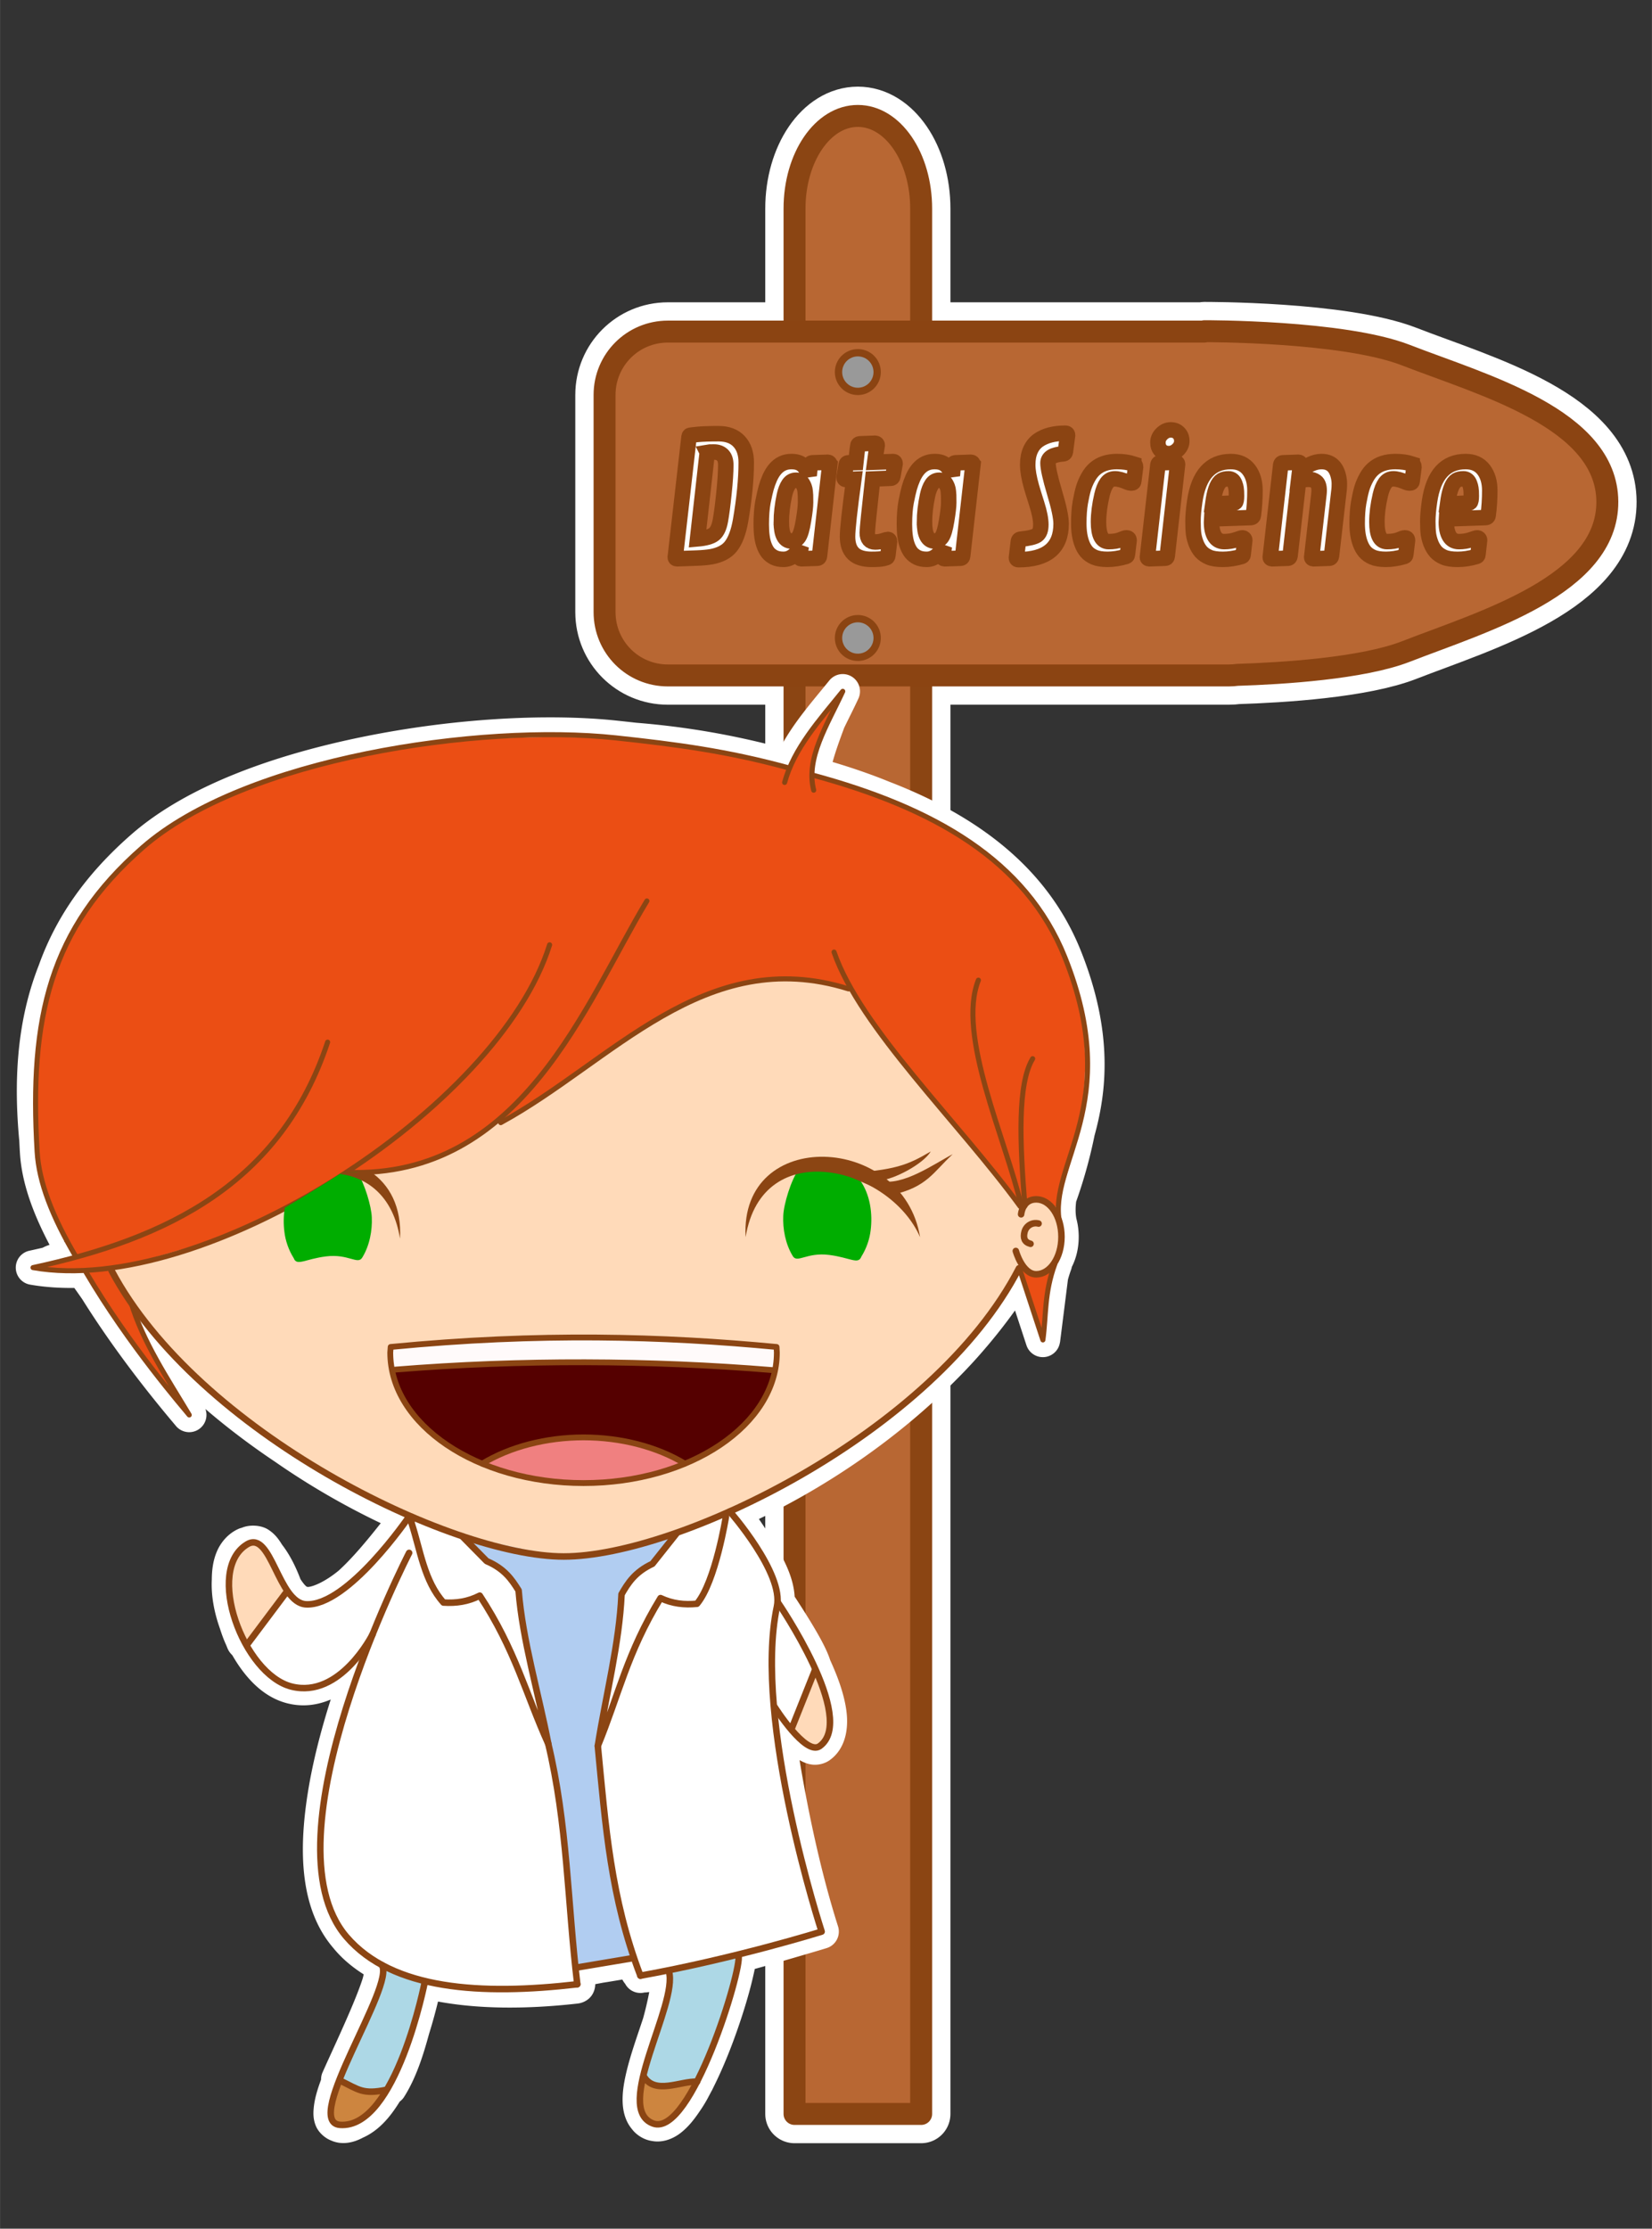<?xml version="1.0" encoding="UTF-8" standalone="no"?>
<svg
   xmlns:dc="http://purl.org/dc/elements/1.1/"
   xmlns:cc="http://creativecommons.org/ns#"
   xmlns:rdf="http://www.w3.org/1999/02/22-rdf-syntax-ns#"
   xmlns:svg="http://www.w3.org/2000/svg"
   xmlns="http://www.w3.org/2000/svg"
   xmlns:sodipodi="http://sodipodi.sourceforge.net/DTD/sodipodi-0.dtd"
   xmlns:inkscape="http://www.inkscape.org/namespaces/inkscape"
   width="1e3"
   height="1348.6"
   version="1.1"
   viewBox="0 0 264.58 356.83"
   id="svg170"
   sodipodi:docname="ScienceSteffyWSign.svg"
   inkscape:version="0.92.3 (2405546, 2018-03-11)">
  <rect x="0" y="0" width="264.58" height="356.83" fill="#333333" stroke="none"/>
  <defs
     id="defs174" />
  <sodipodi:namedview
     pagecolor="#ffffff"
     bordercolor="#666666"
     borderopacity="1"
     objecttolerance="10"
     gridtolerance="10"
     guidetolerance="10"
     inkscape:pageopacity="0"
     inkscape:pageshadow="2"
     inkscape:window-width="2560"
     inkscape:window-height="1377"
     id="namedview172"
     showgrid="false"
     inkscape:zoom="0.24748213"
     inkscape:cx="499.16624"
     inkscape:cy="409.85366"
     inkscape:window-x="-8"
     inkscape:window-y="32"
     inkscape:window-maximized="1"
     inkscape:current-layer="svg170" />
  <g
     style="display:inline"
     id="g4909"
     transform="matrix(0.586,0,0,0.586,397.526,400.439)">
    <path
       inkscape:connector-curvature="0"
       id="path4897"
       d="m -443.919,-651.67 c -9.588,0 -17.306,11.309 -17.306,25.356 v 33.569 h -34.613 c -9.588,0 -17.306,7.719 -17.306,17.306 v 59.336 c 0,9.588 7.719,17.306 17.306,17.306 h 34.613 v 393.032 h 34.613 v -393.032 h 77.439 6.621 c 0.799,0 1.585,-0.055 2.355,-0.159 12.274,-0.39 34.133,-1.737 46.075,-6.378 21.147,-8.22 55.176,-18.081 55.051,-40.952 -0.124,-22.688 -33.905,-31.805 -55.051,-40.025 -17.213,-6.691 -55.051,-6.538 -55.051,-6.538 v 0.103 h -77.439 v -33.569 c 0,-14.047 -7.719,-25.356 -17.306,-25.356 z"
       style="opacity:1;vector-effect:none;fill:#a05a2c;fill-opacity:1;stroke:#ffffff;stroke-width:16;stroke-linecap:round;stroke-linejoin:round;stroke-miterlimit:4;stroke-dasharray:none;stroke-dashoffset:0;stroke-opacity:1;paint-order:stroke markers fill" />
    <path
       inkscape:connector-curvature="0"
       id="rect1841"
       d="m -443.919,-651.669 c -9.588,0 -17.306,11.308 -17.306,25.355 v 520.55 h 34.613 v -520.55 c 0,-14.047 -7.719,-25.355 -17.306,-25.355 z"
       style="opacity:1;vector-effect:none;fill:#b86733;fill-opacity:1;stroke:#8b4513;stroke-width:6;stroke-linecap:round;stroke-linejoin:round;stroke-miterlimit:4;stroke-dasharray:none;stroke-dashoffset:0;stroke-opacity:1;paint-order:stroke markers fill" />
    <path
       sodipodi:nodetypes="ccsssscsccssc"
       inkscape:connector-curvature="0"
       id="path1845"
       d="m -349.174,-592.848 v 0.103 h -146.665 c -9.588,0 -17.306,7.719 -17.306,17.306 v 59.337 c 0,9.588 7.719,17.306 17.306,17.306 h 146.665 6.621 c 0.799,0 1.586,-0.055 2.356,-0.159 12.274,-0.39 34.133,-1.737 46.075,-6.379 21.147,-8.22 55.177,-18.081 55.052,-40.952 -0.124,-22.688 -33.905,-31.805 -55.052,-40.025 -17.213,-6.691 -55.051,-6.538 -55.051,-6.538 z"
       style="opacity:1;vector-effect:none;fill:#b86733;fill-opacity:1;stroke:#8b4412;stroke-width:6;stroke-linecap:round;stroke-linejoin:round;stroke-miterlimit:4;stroke-dasharray:none;stroke-dashoffset:0;stroke-opacity:1;paint-order:stroke markers fill" />
    <g
       aria-label="Data Science"
       style="font-style:normal;font-variant:normal;font-weight:normal;font-stretch:normal;font-size:44.523px;line-height:1.25;font-family:'Berlin Sans FB';-inkscape-font-specification:'Berlin Sans FB';letter-spacing:0px;word-spacing:0px;fill:#ffffff;fill-opacity:1;stroke:#8b4412;stroke-width:4.233;stroke-miterlimit:4;stroke-dasharray:none;stroke-opacity:1;paint-order:markers stroke fill"
       id="text1856">
      <path
         inkscape:connector-curvature="0"
         d="m -490.057,-563.975 q 0.043,-0.261 0.152,-0.37 0.109,-0.109 2.196,-0.304 2.087,-0.196 5.718,-0.196 3.652,0 5.609,2.109 1.957,2.087 1.957,5.739 0,6.892 -1.544,15.87 -0.826,4.761 -2.674,7.087 -1.696,2.131 -5.305,2.804 -1.631,0.283 -3.978,0.37 l -5.413,0.196 q -0.478,-0.022 -0.478,-0.413 z m 4.978,4.196 -2.652,23.675 q 3.239,-0.283 4.478,-1.261 1.261,-0.978 1.761,-3.718 0.5,-2.739 0.978,-7.479 0.5,-4.739 0.5,-7.761 0,-1.783 -0.87,-2.652 -0.87,-0.87 -2.37,-0.87 -1.478,0 -1.826,0.065 z"
         style="font-style:normal;font-variant:normal;font-weight:normal;font-stretch:normal;font-family:'Contrail One';-inkscape-font-specification:'Contrail One';fill:#ffffff;stroke:#8b4412;stroke-width:4.233;stroke-miterlimit:4;stroke-dasharray:none;stroke-opacity:1;paint-order:markers stroke fill"
         id="path75" />
      <path
         inkscape:connector-curvature="0"
         d="m -451.578,-556.475 -2.826,25.066 q -0.065,0.565 -0.565,0.587 l -4.391,0.152 q -0.457,-0.043 -0.457,-0.413 l 0.413,-2.957 q -1,1.696 -2.196,2.609 -1.174,0.913 -2.652,0.913 -1.478,0 -2.522,-0.5 -1.044,-0.522 -1.717,-1.348 -0.652,-0.848 -1.065,-2.022 -0.761,-2.087 -0.761,-5.696 0,-3.631 0.478,-6.152 0.5,-2.522 0.87,-3.826 0.37,-1.326 0.978,-2.717 0.63,-1.391 1.413,-2.326 1.783,-2.131 4.5,-2.131 2.022,0 3.087,0.978 1.065,0.957 1.783,2.848 l 0.261,-2.957 q 0.043,-0.478 0.543,-0.522 l 4.261,-0.152 q 0.565,0.043 0.565,0.565 z m -13.261,15.761 q 0,5.196 2.783,5.196 1.217,0 1.978,-1.109 0.761,-1.13 1.304,-4.5 0.565,-3.37 0.565,-4.913 0,-1.544 -0.022,-1.957 -0.022,-0.413 -0.087,-1.087 -0.065,-0.696 -0.239,-1.152 -0.174,-0.478 -0.457,-0.957 -0.565,-0.935 -1.826,-0.935 -1.261,0 -2,1.13 -0.739,1.109 -1.152,2.978 -0.848,4 -0.848,7.305 z"
         style="font-style:normal;font-variant:normal;font-weight:normal;font-stretch:normal;font-family:'Contrail One';-inkscape-font-specification:'Contrail One';fill:#ffffff;stroke:#8b4412;stroke-width:4.233;stroke-miterlimit:4;stroke-dasharray:none;stroke-opacity:1;paint-order:markers stroke fill"
         id="path77" />
      <path
         inkscape:connector-curvature="0"
         d="m -444.469,-556.953 q 0.5,-4.783 0.652,-4.935 0.152,-0.174 0.457,-0.196 l 4.152,-0.152 q 0.587,0.043 0.587,0.543 -0.413,2.413 -0.696,4.631 l 5.065,-0.174 q 0.522,0.022 0.522,0.565 l -0.609,3.457 q -0.087,0.522 -0.543,0.543 l -4.978,0.196 q -1.478,13.305 -1.478,14.674 0,2.544 2.174,2.544 1.109,0 2.152,-0.348 1.044,-0.348 1.304,-0.348 0.457,0 0.457,0.565 l -0.457,3.804 q -0.043,0.326 -0.174,0.478 -0.109,0.152 -1.065,0.37 -0.935,0.217 -3.218,0.217 -3.348,0 -4.957,-1.544 -1.609,-1.565 -1.609,-4.652 0,-3.087 1.717,-15.696 l -2.131,0.087 q -0.543,-0.022 -0.543,-0.543 l 0.587,-3.5 q 0.065,-0.5 0.565,-0.522 z"
         style="font-style:normal;font-variant:normal;font-weight:normal;font-stretch:normal;font-family:'Contrail One';-inkscape-font-specification:'Contrail One';fill:#ffffff;stroke:#8b4412;stroke-width:4.233;stroke-miterlimit:4;stroke-dasharray:none;stroke-opacity:1;paint-order:markers stroke fill"
         id="path79" />
      <path
         inkscape:connector-curvature="0"
         d="m -412.446,-556.475 -2.826,25.066 q -0.065,0.565 -0.565,0.587 l -4.391,0.152 q -0.457,-0.043 -0.457,-0.413 l 0.413,-2.957 q -1,1.696 -2.196,2.609 -1.174,0.913 -2.652,0.913 -1.478,0 -2.522,-0.5 -1.044,-0.522 -1.717,-1.348 -0.652,-0.848 -1.065,-2.022 -0.761,-2.087 -0.761,-5.696 0,-3.631 0.478,-6.152 0.5,-2.522 0.87,-3.826 0.37,-1.326 0.978,-2.717 0.63,-1.391 1.413,-2.326 1.783,-2.131 4.5,-2.131 2.022,0 3.087,0.978 1.065,0.957 1.783,2.848 l 0.261,-2.957 q 0.043,-0.478 0.543,-0.522 l 4.261,-0.152 q 0.565,0.043 0.565,0.565 z m -13.261,15.761 q 0,5.196 2.783,5.196 1.217,0 1.978,-1.109 0.761,-1.13 1.304,-4.5 0.565,-3.37 0.565,-4.913 0,-1.544 -0.022,-1.957 -0.022,-0.413 -0.087,-1.087 -0.065,-0.696 -0.239,-1.152 -0.174,-0.478 -0.457,-0.957 -0.565,-0.935 -1.826,-0.935 -1.261,0 -2,1.13 -0.739,1.109 -1.152,2.978 -0.848,4 -0.848,7.305 z"
         style="font-style:normal;font-variant:normal;font-weight:normal;font-stretch:normal;font-family:'Contrail One';-inkscape-font-specification:'Contrail One';fill:#ffffff;stroke:#8b4412;stroke-width:4.233;stroke-miterlimit:4;stroke-dasharray:none;stroke-opacity:1;paint-order:markers stroke fill"
         id="path81" />
      <path
         inkscape:connector-curvature="0"
         d="m -400.032,-530.43 q -0.543,0 -0.543,-0.522 l 0.543,-4.544 q 0.087,-0.478 0.565,-0.522 3.391,-0.348 4.478,-1.065 1.087,-0.739 1.087,-2.913 0,-2.174 -1.109,-5.652 -1.109,-3.5 -1.435,-4.652 -1.044,-3.696 -1.044,-6.044 0,-2.37 0.761,-4.044 0.761,-1.674 2.174,-2.674 2.739,-1.913 7.37,-1.913 0.587,0 0.587,0.543 l -0.587,4.5 q -0.087,0.543 -0.543,0.587 -4.218,0.283 -4.218,2.5 0,2.044 1.783,8.044 1.804,5.978 1.804,8.566 0,9.805 -11.674,9.805 z"
         style="font-style:normal;font-variant:normal;font-weight:normal;font-stretch:normal;font-family:'Contrail One';-inkscape-font-specification:'Contrail One';fill:#ffffff;stroke:#8b4412;stroke-width:4.233;stroke-miterlimit:4;stroke-dasharray:none;stroke-opacity:1;paint-order:markers stroke fill"
         id="path83" />
      <path
         inkscape:connector-curvature="0"
         d="m -368.488,-556.562 q 0.478,0.174 0.478,0.826 l -0.5,3.935 q -0.043,0.435 -0.609,0.435 -0.543,0 -1.044,-0.217 -2.109,-0.935 -3.5,-0.935 -1.391,0 -2.217,1.152 -0.826,1.152 -1.326,3.304 -0.935,4.022 -0.935,7.348 0,5.348 2.761,5.348 2,0 3.239,-0.5 1.239,-0.522 1.609,-0.522 0.761,0 0.761,0.652 l -0.457,3.826 q -0.043,0.391 -0.174,0.478 -0.109,0.065 -0.304,0.152 -2.631,0.761 -4.957,0.761 -2.304,0 -3.652,-0.587 -1.326,-0.587 -2.109,-1.5 -0.783,-0.935 -1.261,-2.239 -0.848,-2.239 -0.848,-5.5 0,-3.283 0.413,-5.696 0.435,-2.435 0.891,-3.957 0.478,-1.522 1.261,-2.913 0.783,-1.413 1.826,-2.326 2.283,-2 6.044,-2 2.522,0 4.609,0.674 z"
         style="font-style:normal;font-variant:normal;font-weight:normal;font-stretch:normal;font-family:'Contrail One';-inkscape-font-specification:'Contrail One';fill:#ffffff;stroke:#8b4412;stroke-width:4.233;stroke-miterlimit:4;stroke-dasharray:none;stroke-opacity:1;paint-order:markers stroke fill"
         id="path85" />
      <path
         inkscape:connector-curvature="0"
         d="m -358.944,-559.409 q -1.348,0 -2.152,-0.848 -0.804,-0.848 -0.804,-2.174 0,-1.348 1.065,-2.391 1.087,-1.065 2.435,-1.065 1.348,0 2.174,0.848 0.848,0.848 0.848,2.196 0,1.326 -1.109,2.391 -1.109,1.044 -2.457,1.044 z m 2.413,2.935 -2.826,25.066 q -0.043,0.304 -0.152,0.435 -0.109,0.13 -0.413,0.152 l -4.37,0.152 q -0.478,-0.043 -0.478,-0.413 l 2.87,-25.284 q 0.087,-0.478 0.543,-0.522 l 4.239,-0.152 q 0.587,0.043 0.587,0.565 z"
         style="font-style:normal;font-variant:normal;font-weight:normal;font-stretch:normal;font-family:'Contrail One';-inkscape-font-specification:'Contrail One';fill:#ffffff;stroke:#8b4412;stroke-width:4.233;stroke-miterlimit:4;stroke-dasharray:none;stroke-opacity:1;paint-order:markers stroke fill"
         id="path87" />
      <path
         inkscape:connector-curvature="0"
         d="m -351.444,-534.822 q -0.5,-1.304 -0.696,-2.565 -0.174,-1.283 -0.174,-3.5 0,-2.217 0.478,-5.478 1.587,-10.87 9.87,-10.87 3.196,0 4.891,2.196 1.696,2.196 1.696,5.696 0,3.5 -0.435,6.805 -0.065,0.587 -0.674,0.609 l -10.74,0.37 q -0.022,0.326 -0.022,0.87 0,2.457 0.848,3.891 0.87,1.435 2.609,1.435 1.739,0 3.218,-0.5 1.5,-0.522 1.761,-0.522 0.261,0 0.457,0.174 0.196,0.174 0.196,0.478 l -0.435,3.826 q -0.022,0.326 -0.13,0.435 -0.087,0.087 -0.37,0.196 -2.631,0.761 -5.065,0.761 -2.435,0 -3.783,-0.587 -1.348,-0.587 -2.174,-1.5 -0.804,-0.935 -1.326,-2.217 z m 4.739,-12.196 -0.196,1.391 5.674,-0.283 q 0.37,-0.022 0.478,-0.13 0.326,-0.326 0.326,-1.783 0,-1.478 -0.109,-2.065 -0.087,-0.609 -0.326,-1.239 -0.5,-1.391 -1.717,-1.391 -1.196,0 -1.891,0.413 -1.544,0.957 -2.239,5.087 z"
         style="font-style:normal;font-variant:normal;font-weight:normal;font-stretch:normal;font-family:'Contrail One';-inkscape-font-specification:'Contrail One';fill:#ffffff;stroke:#8b4412;stroke-width:4.233;stroke-miterlimit:4;stroke-dasharray:none;stroke-opacity:1;paint-order:markers stroke fill"
         id="path89" />
      <path
         inkscape:connector-curvature="0"
         d="m -322.943,-556.475 -0.239,2 q 3.131,-2.761 6,-2.761 3.652,0 4.609,4 0.261,1.087 0.261,2.065 0,0.957 -0.065,1.544 l -2.087,18.218 q -0.087,0.543 -0.543,0.587 l -4.391,0.152 q -0.478,-0.043 -0.478,-0.413 l 1.978,-17.218 q 0.065,-0.565 0.065,-1.022 0,-1.783 -0.848,-2.413 -0.826,-0.652 -2.109,-0.652 -1.283,0 -2.674,0.543 l -2.326,20.436 q -0.087,0.543 -0.543,0.587 l -4.391,0.152 q -0.478,-0.043 -0.478,-0.413 l 2.87,-25.284 q 0.087,-0.478 0.543,-0.522 l 4.261,-0.152 q 0.587,0.022 0.587,0.565 z"
         style="font-style:normal;font-variant:normal;font-weight:normal;font-stretch:normal;font-family:'Contrail One';-inkscape-font-specification:'Contrail One';fill:#ffffff;stroke:#8b4412;stroke-width:4.233;stroke-miterlimit:4;stroke-dasharray:none;stroke-opacity:1;paint-order:markers stroke fill"
         id="path91" />
      <path
         inkscape:connector-curvature="0"
         d="m -292.398,-556.562 q 0.478,0.174 0.478,0.826 l -0.5,3.935 q -0.043,0.435 -0.609,0.435 -0.543,0 -1.044,-0.217 -2.109,-0.935 -3.5,-0.935 -1.391,0 -2.217,1.152 -0.826,1.152 -1.326,3.304 -0.935,4.022 -0.935,7.348 0,5.348 2.761,5.348 2,0 3.239,-0.5 1.239,-0.522 1.609,-0.522 0.761,0 0.761,0.652 l -0.457,3.826 q -0.043,0.391 -0.174,0.478 -0.109,0.065 -0.304,0.152 -2.631,0.761 -4.957,0.761 -2.304,0 -3.652,-0.587 -1.326,-0.587 -2.109,-1.5 -0.783,-0.935 -1.261,-2.239 -0.848,-2.239 -0.848,-5.5 0,-3.283 0.413,-5.696 0.435,-2.435 0.891,-3.957 0.478,-1.522 1.261,-2.913 0.783,-1.413 1.826,-2.326 2.283,-2 6.044,-2 2.522,0 4.609,0.674 z"
         style="font-style:normal;font-variant:normal;font-weight:normal;font-stretch:normal;font-family:'Contrail One';-inkscape-font-specification:'Contrail One';fill:#ffffff;stroke:#8b4412;stroke-width:4.233;stroke-miterlimit:4;stroke-dasharray:none;stroke-opacity:1;paint-order:markers stroke fill"
         id="path93" />
      <path
         inkscape:connector-curvature="0"
         d="m -287.267,-534.822 q -0.5,-1.304 -0.696,-2.565 -0.174,-1.283 -0.174,-3.5 0,-2.217 0.478,-5.478 1.587,-10.87 9.87,-10.87 3.196,0 4.891,2.196 1.696,2.196 1.696,5.696 0,3.5 -0.435,6.805 -0.065,0.587 -0.674,0.609 l -10.74,0.37 q -0.022,0.326 -0.022,0.87 0,2.457 0.848,3.891 0.87,1.435 2.609,1.435 1.739,0 3.218,-0.5 1.5,-0.522 1.761,-0.522 0.261,0 0.457,0.174 0.196,0.174 0.196,0.478 l -0.435,3.826 q -0.022,0.326 -0.13,0.435 -0.087,0.087 -0.37,0.196 -2.631,0.761 -5.065,0.761 -2.435,0 -3.783,-0.587 -1.348,-0.587 -2.174,-1.5 -0.804,-0.935 -1.326,-2.217 z m 4.739,-12.196 -0.196,1.391 5.674,-0.283 q 0.37,-0.022 0.478,-0.13 0.326,-0.326 0.326,-1.783 0,-1.478 -0.109,-2.065 -0.087,-0.609 -0.326,-1.239 -0.5,-1.391 -1.717,-1.391 -1.196,0 -1.891,0.413 -1.544,0.957 -2.239,5.087 z"
         style="font-style:normal;font-variant:normal;font-weight:normal;font-stretch:normal;font-family:'Contrail One';-inkscape-font-specification:'Contrail One';fill:#ffffff;stroke:#8b4412;stroke-width:4.233;stroke-miterlimit:4;stroke-dasharray:none;stroke-opacity:1;paint-order:markers stroke fill"
         id="path95" />
    </g>
    <circle
       r="5.282"
       cy="-581.685"
       cx="-443.919"
       id="path4893"
       style="opacity:1;vector-effect:none;fill:#999999;fill-opacity:1;stroke:#8b4412;stroke-width:2;stroke-linecap:round;stroke-linejoin:round;stroke-miterlimit:4;stroke-dasharray:none;stroke-dashoffset:0;stroke-opacity:1;paint-order:normal" />
    <circle
       style="opacity:1;vector-effect:none;fill:#999999;fill-opacity:1;stroke:#8b4412;stroke-width:2;stroke-linecap:round;stroke-linejoin:round;stroke-miterlimit:4;stroke-dasharray:none;stroke-dashoffset:0;stroke-opacity:1;paint-order:normal"
       id="circle4895"
       cx="-443.919"
       cy="-509.028"
       r="5.282" />
  </g>
  <path
     style="color:#000000;font-style:normal;font-variant:normal;font-weight:normal;font-stretch:normal;font-size:medium;line-height:normal;font-family:sans-serif;font-variant-ligatures:normal;font-variant-position:normal;font-variant-caps:normal;font-variant-numeric:normal;font-variant-alternates:normal;font-feature-settings:normal;text-indent:0;text-align:start;text-decoration:none;text-decoration-line:none;text-decoration-style:solid;text-decoration-color:#000000;letter-spacing:normal;word-spacing:normal;text-transform:none;writing-mode:lr-tb;direction:ltr;text-orientation:mixed;dominant-baseline:auto;baseline-shift:baseline;text-anchor:start;white-space:normal;shape-padding:0;clip-rule:nonzero;display:inline;overflow:visible;visibility:visible;opacity:1;isolation:auto;mix-blend-mode:normal;color-interpolation:sRGB;color-interpolation-filters:linearRGB;solid-color:#000000;solid-opacity:1;vector-effect:none;fill:#ffffff;fill-opacity:1;fill-rule:nonzero;stroke:none;stroke-width:5.529;stroke-linecap:round;stroke-linejoin:round;stroke-miterlimit:4;stroke-dasharray:none;stroke-dashoffset:0;stroke-opacity:1;paint-order:normal;color-rendering:auto;image-rendering:auto;shape-rendering:auto;text-rendering:auto;enable-background:accumulate"
     d="m 134.982,107.924 a 2.765,2.765 0 0 0 -1.616,0.514 v 2.8e-4 a 2.765,2.765 0 0 0 -0.543,0.512 c -2.664,3.296 -5.692,6.689 -7.842,10.726 -7.592,-2.004 -15.051,-3.311 -23.061,-3.955 -1.006,-0.114 -2.025,-0.226 -3.071,-0.337 -11.229,-1.196 -26.233,-0.365 -40.676,2.575 -14.443,2.94 -28.297,7.904 -37.152,15.65 -7.269,6.359 -12.039,13.186 -14.806,20.915 -3.003,7.634 -4.224,16.581 -3.132,28.162 0.03,0.622 0.062,1.251 0.1,1.888 0.273,4.604 1.955,9.429 4.749,14.737 -0.331,0.092 -0.705,0.25 -1.114,0.465 -0.703,0.163 -1.408,0.324 -2.117,0.477 a 2.765,2.765 0 0 0 0.105,5.426 c 2.276,0.4 4.65,0.559 7.091,0.533 0.417,0.59 0.833,1.176 1.264,1.798 3.334,5.329 6.877,10.141 9.695,13.758 2.835,3.638 5.11,6.286 5.288,6.508 a 2.765,2.765 0 0 0 4.749,-2.686 c 3.524,3.029 7.28,5.86 11.158,8.455 5.533,3.848 11.267,7.131 16.926,9.829 -2.215,2.804 -4.56,5.617 -6.721,7.577 -2.069,1.72 -4.084,2.611 -4.977,2.636 -0.069,-0.018 -0.141,-0.041 -0.215,-0.076 -0.179,-0.142 -0.544,-0.547 -0.946,-1.172 -0.525,-1.371 -1.481,-3.678 -3.072,-5.68 l 0.195,0.279 c -0.551,-0.903 -1.16,-1.822 -2.32,-2.553 -1.078,-0.679 -2.847,-0.829 -4.171,-0.286 -0.155,0.048 -0.306,0.083 -0.463,0.149 -1.722,0.729 -2.941,2.192 -3.569,3.689 -0.612,1.458 -0.793,2.972 -0.802,4.47 -0.127,2.591 0.388,5.284 1.313,7.871 0.3,0.949 0.616,1.793 0.942,2.505 0.281,0.614 0.331,1.049 1.03,1.731 2.072,3.596 4.927,6.733 8.835,7.709 2.567,0.641 4.897,0.25 6.93,-0.617 -1.54,4.84 -2.887,9.966 -3.682,15.004 -1.471,9.317 -1.249,18.562 4.107,24.793 a 2.765,2.765 0 0 0 0,0.003 c 0.046,0.053 0.058,0.066 0.034,0.039 l -0.053,-0.063 c 1.321,1.623 2.968,3.029 4.871,4.231 -0.053,0.255 -0.119,0.532 -0.212,0.818 -0.399,1.226 -1.03,2.833 -1.76,4.559 -1.46,3.452 -3.312,7.391 -4.616,10.312 a 2.765,2.765 0 0 0 -0.237,1.164 c -0.589,1.585 -1.043,3.073 -1.18,4.561 -0.083,0.899 -0.082,1.85 0.364,2.9 0.445,1.05 1.576,2.074 2.744,2.389 l -0.514,-0.195 c 1.921,0.959 3.894,0.385 5.276,-0.357 2.595,-1.157 4.404,-3.34 5.909,-5.784 A 2.765,2.765 0 0 0 64.718,335.731 c 1.838,-2.9 2.991,-6.379 3.997,-10.099 0,-0.006 0.006,-0.011 0.006,-0.016 0.622,-1.987 1.091,-3.769 1.428,-5.15 6.246,1.157 13.726,1.291 22.373,0.32 0.579,-0.065 1.432,-0.35 2.04,-1.04 0.608,-0.69 0.767,-1.532 0.77,-2.058 0,-0.002 -2.85e-4,-0.002 -2.85e-4,-0.004 l 1.296,-0.243 c 0.871,-0.132 2.035,-0.331 3.043,-0.498 0.119,0.232 0.27,0.463 0.458,0.693 a 2.765,2.765 0 0 0 2.925,1.412 c 0.084,-0.015 0.154,-0.028 0.229,-0.042 0.068,-0.003 0.121,0.006 0.193,-9.9e-4 0.163,-0.016 0.339,-0.043 0.505,-0.061 -0.279,1.467 -0.608,2.842 -0.977,4.182 -0.945,2.874 -2.117,6.073 -2.789,9.096 -0.339,1.526 -0.563,3.01 -0.489,4.502 0.07,1.408 0.446,2.933 1.493,4.175 0.682,0.907 1.873,1.701 3.181,1.888 1.721,0.332 3.373,-0.345 4.538,-1.232 1.219,-0.928 2.185,-2.125 3.109,-3.503 0.649,-0.931 1.157,-1.811 1.519,-2.525 l -0.043,0.081 c 0.143,-0.26 0.283,-0.527 0.423,-0.795 a 2.765,2.765 0 0 0 0.057,-0.097 2.765,2.765 0 0 0 0.033,-0.058 2.765,2.765 0 0 0 0.051,-0.092 c 0.025,-0.05 0.03,-0.061 0.016,-0.033 l -0.006,0.002 a 2.765,2.765 0 0 0 0,-0.005 v 0.002 c 0.013,-0.026 0.025,-0.052 0.038,-0.078 0.07,-0.143 0.139,-0.284 0.206,-0.421 1.923,-3.844 3.59,-8.342 4.792,-12.183 0.601,-1.92 1.083,-3.67 1.417,-5.11 0.135,-0.582 0.239,-1.035 0.332,-1.494 2.901,-0.803 5.743,-1.625 8.257,-2.371 l 0.015,-0.005 c 2.027,-0.584 3.251,-0.965 3.251,-0.965 a 2.765,2.765 0 0 0 1.812,-3.479 c -3.007,-9.445 -4.993,-19.592 -6.163,-26.613 0.091,0.046 0.172,0.097 0.269,0.14 0.529,0.277 1.134,0.523 1.907,0.588 0.828,0.07 1.868,-0.158 2.652,-0.721 2.573,-1.848 3.038,-5.079 2.683,-7.834 -0.353,-2.738 -1.397,-5.531 -2.609,-8.193 -0.496,-1.556 -1.662,-3.956 -5.114,-9.28 -0.338,-0.529 -0.405,-0.622 -0.574,-0.877 0,-0.012 0,-0.026 -0.006,-0.038 l 0.006,0.038 c -5.1e-4,-9.8e-4 0,-0.002 0,-0.003 -0.162,-2.742 -1.357,-5.254 -2.688,-7.584 -0.873,-1.608 -1.927,-3.223 -3.039,-4.842 10.911,-5.245 21.977,-12.689 31.265,-21.956 0.017,-0.017 0.031,-0.031 0.021,-0.021 a 2.765,2.765 0 0 0 0.012,-0.012 c 0.147,-0.147 0.298,-0.298 0.452,-0.453 l 0.008,-0.008 c 1.51,-1.513 2.959,-3.07 4.326,-4.671 1.746,-2.016 3.391,-4.113 4.941,-6.27 l 1.832,5.58 a 2.765,2.765 0 0 0 5.341,-0.35 2.765,2.765 0 0 0 0.056,-0.304 l 1.245,-9.868 c 0.142,-0.509 0.301,-1.026 0.5,-1.566 a 2.765,2.765 0 0 0 0.123,-0.462 c 0.725,-1.426 1.104,-3.066 1.104,-4.818 0,-1.063 -0.142,-2.086 -0.411,-3.044 l 0.051,0.211 c -0.173,-0.876 -0.174,-1.785 -0.053,-2.797 0.781,-2.176 2.006,-5.946 2.945,-10.588 1.93,-6.986 3.058,-16.459 -2.195,-29.589 -5.299,-13.244 -16.509,-21.603 -30.748,-27.085 l -0.013,-0.006 c -2.858,-1.163 -5.831,-2.183 -8.994,-3.129 0.48,-1.741 1.146,-3.562 1.851,-5.468 0.721,-1.493 1.525,-3.051 2.28,-4.685 a 2.765,2.765 0 0 0 -2.501,-3.924 z m -45.257,12.482 c 3.058,0.039 5.93,0.199 8.538,0.477 1.045,0.111 2.064,0.223 3.069,0.337 a 2.765,2.765 0 0 0 0.09,0.009 c 8.355,0.668 16.006,2.062 23.971,4.28 a 2.765,2.765 0 0 0 0.008,0 l 0.339,0.093 a 2.765,2.765 0 0 0 2.001,-0.212 2.765,2.765 0 0 0 1.624,1.205 h -0.014 c 3.982,1.109 7.553,2.288 10.924,3.661 a 2.765,2.765 0 0 0 0.051,0.02 c 13.433,5.163 23.036,12.472 27.648,23.999 4.856,12.138 3.75,19.793 1.973,26.172 a 2.765,2.765 0 0 0 -0.047,0.197 c -0.914,4.54 -2.161,8.298 -2.865,10.228 a 2.765,2.765 0 0 0 -0.142,0.574 c -0.212,1.555 -0.231,3.174 0.093,4.818 a 2.765,2.765 0 0 0 0.05,0.211 c 0.128,0.458 0.206,0.987 0.206,1.553 0,1.199 -0.377,2.228 -0.758,2.759 a 2.765,2.765 0 0 0 -0.266,0.46 c -0.032,-0.035 -0.06,-0.063 -0.105,-0.123 a 2.765,2.765 0 0 0 -4.583,0.246 c -0.066,0.11 -0.143,0.236 -0.231,0.38 a 2.765,2.765 0 0 0 -0.07,0.131 2.765,2.765 0 0 0 -0.087,0.138 v -0.013 c -0.017,0.028 -0.025,0.042 -0.024,0.039 a 2.765,2.765 0 0 0 -0.021,0.038 2.765,2.765 0 0 0 -0.026,0.038 c -2.22,3.616 -4.79,7.074 -7.627,10.349 a 2.765,2.765 0 0 0 -0.013,0.015 c -1.268,1.486 -2.624,2.944 -4.049,4.371 a 2.765,2.765 0 0 0 -0.01,0.01 c -0.141,0.143 -0.287,0.288 -0.436,0.437 -0.014,0.014 -0.031,0.032 -0.025,0.025 a 2.765,2.765 0 0 0 -0.006,0.006 c -9.615,9.593 -21.412,17.257 -32.703,22.267 h 0.412 a 2.765,2.765 0 0 0 -0.733,0.153 2.765,2.765 0 0 0 -1.537,2.83 l -0.291,-0.188 0.051,-0.572 0.057,-0.291 a 2.765,2.765 0 0 0 1.919,3.5 c 1.411,1.979 2.699,3.904 3.658,5.673 a 2.765,2.765 0 0 0 0.03,0.055 c 1.159,2.025 1.949,4.159 1.996,5.284 a 2.765,2.765 0 0 0 0.018,0.217 c 0.021,0.175 0.036,0.332 0.044,0.468 a 2.765,2.765 0 0 0 0.474,1.398 c 0,0 0.351,0.517 0.9,1.375 a 2.765,2.765 0 0 0 0.01,0.016 c 3.557,5.485 4.462,7.79 4.556,8.121 a 2.765,2.765 0 0 0 0.145,0.396 c 1.096,2.402 1.947,4.87 2.178,6.656 0.109,0.845 0.1,1.402 0.026,1.801 -0.096,-0.089 -0.188,-0.161 -0.279,-0.266 A 2.765,2.765 0 0 0 129.714,276.1 c -0.583,-0.586 -1.217,-1.349 -1.76,-2.06 a 2.765,2.765 0 0 0 -0.161,-0.192 c -0.449,-0.49 -0.986,-1.155 -1.391,-1.85 a 2.765,2.765 0 0 0 -5.134,1.714 c 0,0 1.997,17.264 6.864,33.695 -0.282,0.082 -0.19,0.059 -0.519,0.154 a 2.765,2.765 0 0 0 -0.02,0.006 c -3.033,0.899 -6.487,1.91 -9.959,2.846 a 2.765,2.765 0 0 0 -1.97,2.03 c -0.013,0.056 -0.031,0.128 -0.051,0.213 a 2.765,2.765 0 0 0 -0.069,0.824 c -0.027,-0.4 -0.084,0.757 -0.374,2.011 -0.291,1.255 -0.741,2.897 -1.307,4.706 -1.132,3.617 -2.742,7.926 -4.46,11.361 a 2.765,2.765 0 0 0 -0.015,0.032 c -0.057,0.118 -0.113,0.232 -0.169,0.346 a 2.765,2.765 0 0 0 -0.074,0.131 c -0.155,0.301 -0.311,0.593 -0.467,0.876 a 2.765,2.765 0 0 0 -0.042,0.08 c -0.244,0.481 -0.646,1.18 -1.13,1.874 a 2.765,2.765 0 0 0 -0.031,0.046 c -0.729,1.09 -1.445,1.875 -1.886,2.21 -0.13,0.099 -0.13,0.097 -0.175,0.127 -0.039,-0.062 -0.137,-0.248 -0.166,-0.834 -0.035,-0.7 0.087,-1.78 0.364,-3.027 0.555,-2.495 1.684,-5.642 2.673,-8.657 a 2.765,2.765 0 0 0 0.038,-0.127 c 0.672,-2.438 1.286,-5.109 1.644,-8.266 a 2.765,2.765 0 0 0 -0.016,-0.742 c -0.033,-0.212 -0.078,-0.428 -0.137,-0.649 a 2.765,2.765 0 0 0 -3.156,-2.007 c -0.793,0.141 -1.537,0.254 -2.25,0.351 -0.049,-0.139 -0.099,-0.279 -0.143,-0.407 a 2.765,2.765 0 0 0 -3.077,-1.825 c -2.346,0.399 -3.926,0.663 -5.456,0.894 a 2.765,2.765 0 0 0 -0.097,0.016 l -2.863,0.537 a 2.765,2.765 0 0 0 -1.066,0.017 c -0.046,0.01 -0.104,0.036 -0.153,0.048 a 2.765,2.765 0 0 0 -0.439,0.139 c -0.009,0.004 -0.015,0.004 -0.024,0.008 a 2.765,2.765 0 0 0 -0.034,0.017 2.765,2.765 0 0 0 -0.075,0.032 c -0.01,0.005 -0.019,0.015 -0.03,0.02 a 2.765,2.765 0 0 0 -1.008,0.855 c -0.336,0.417 -0.591,0.89 -0.678,1.298 -0.046,0.216 -0.066,0.405 -0.074,0.58 -8.237,0.707 -15.118,0.282 -20.411,-1.032 a 2.765,2.765 0 0 0 -0.021,-0.005 c -0.043,-0.01 -0.095,-0.023 -0.158,-0.038 a 2.765,2.765 0 0 0 -3.349,2.048 c -0.007,0.028 -0.011,0.048 -0.014,0.06 a 2.765,2.765 0 0 0 -0.065,0.849 c -0.174,0.837 -0.693,3.242 -1.759,6.633 a 2.765,2.765 0 0 0 -0.032,0.108 c -0.869,3.219 -1.862,6 -3.025,8.031 a 2.765,2.765 0 0 0 -0.656,0.761 c -1.266,2.184 -2.704,3.67 -3.763,4.194 0.188,-0.825 0.495,-1.878 1.003,-3.17 a 2.765,2.765 0 0 0 0.185,-0.866 c 1.24,-2.746 2.857,-6.217 4.237,-9.48 0.762,-1.802 1.439,-3.509 1.925,-5.002 0.486,-1.493 0.986,-2.479 0.671,-4.32 a 2.765,2.765 0 0 0 -0.208,-0.677 c -0.095,-0.208 -0.22,-0.439 -0.396,-0.677 a 2.765,2.765 0 0 0 -0.926,-0.799 c -2.051,-1.092 -3.623,-2.367 -4.77,-3.776 a 2.765,2.765 0 0 0 -0.053,-0.063 c -0.041,-0.047 -0.044,-0.05 -0.026,-0.03 v -0.002 c 4e-4,5.2e-4 0,-9.8e-4 -5.71e-4,-5.5e-4 -3.54,-4.122 -4.196,-11.709 -2.836,-20.324 1.36,-8.617 4.564,-17.995 7.487,-25.261 a 2.765,2.765 0 0 0 -5.034,-2.276 c 0.127,-0.251 0.009,-0.016 -0.006,0.005 -0.011,0.021 -0.028,0.053 -0.049,0.092 a 2.765,2.765 0 0 0 -0.012,0.022 c -0.727,1.391 -1.613,2.631 -2.579,3.648 a 2.765,2.765 0 0 0 -0.045,0.048 c -1.956,2.161 -4.311,3.813 -7.137,3.108 -1.615,-0.403 -3.949,-2.493 -5.577,-5.427 a 2.765,2.765 0 0 0 -0.693,-0.82 c 0.849,0.677 0.301,0.322 0.095,-0.128 -0.206,-0.45 -0.472,-1.142 -0.723,-1.942 a 2.765,2.765 0 0 0 -0.036,-0.107 c -0.73,-2.038 -1.085,-4.128 -1.002,-5.767 a 2.765,2.765 0 0 0 0.006,-0.139 c 0,-1.055 0.161,-1.94 0.375,-2.45 0.157,-0.373 0.284,-0.513 0.444,-0.617 0.087,0.113 0.161,0.195 0.262,0.361 a 2.765,2.765 0 0 0 0.195,0.279 c 0.943,1.187 1.959,3.463 2.356,4.518 a 2.765,2.765 0 0 0 0.227,0.466 c 0.68,1.114 1.477,2.245 2.781,3.106 a 2.765,2.765 0 0 0 0.166,0.101 c 0.735,0.415 1.542,0.692 2.354,0.812 a 2.765,2.765 0 0 0 0.26,0.026 c 3.505,0.185 6.368,-1.782 8.981,-3.967 a 2.765,2.765 0 0 0 0.079,-0.069 c 3.228,-2.914 6.254,-6.802 8.894,-10.21 a 2.765,2.765 0 0 0 -0.191,-4.977 c -0.022,-0.01 -0.043,-0.019 -0.063,-0.027 a 2.765,2.765 0 0 0 -0.006,-0.002 2.765,2.765 0 0 0 0,-5.6e-4 c -6.384,-2.78 -13.024,-6.472 -19.365,-10.884 a 2.765,2.765 0 0 0 -0.042,-0.029 c -9.457,-6.329 -18.123,-14.073 -23.866,-22.447 a 2.765,2.765 0 0 0 -0.05,-0.065 2.765,2.765 0 0 0 -0.077,-0.121 c -0.997,-1.466 -1.905,-2.95 -2.714,-4.448 a 2.765,2.765 0 0 0 -0.081,-0.139 c -0.053,-0.086 -0.116,-0.192 -0.193,-0.317 a 2.765,2.765 0 0 0 -3.177,-1.201 c 0.037,-0.011 0,-0.002 -0.082,0.025 a 2.765,2.765 0 0 0 -1.412,1.019 c -0.256,-0.293 -0.485,-0.455 -0.707,-0.593 a 2.765,2.765 0 0 0 -0.371,-1.558 c -3.593,-6.154 -5.468,-11.234 -5.713,-15.371 -0.037,-0.616 -0.068,-1.226 -0.097,-1.833 a 2.765,2.765 0 0 0 -0.01,-0.132 C 7.543,171.261 8.697,163.297 11.375,156.51 a 2.765,2.765 0 0 0 0.032,-0.085 c 2.44,-6.837 6.536,-12.776 13.255,-18.653 7.54,-6.596 20.714,-11.564 34.615,-14.394 10.426,-2.122 21.276,-3.09 30.45,-2.972 z m -79.199,78.296 c 0.025,0.021 0.021,0.054 -0.013,0.065 -0.042,0.014 -0.213,0.05 -0.296,0.071 0.155,-0.127 0.273,-0.168 0.309,-0.137 z m 153.263,1.916 0.589,9.8e-4 0.103,0.249 a 2.765,2.765 0 0 0 -0.716,-0.165 z m -151.573,5.592 c -0.012,0.02 -0.045,0.026 -0.109,9.8e-4 0.037,-5.5e-4 0.072,-2e-4 0.109,-9.8e-4 z m 152.204,9.022 a 2.765,2.765 0 0 0 0.034,0.092 v 3e-4 c 6e-5,8e-5 -0.032,-0.093 -0.032,-0.093 z m -96.71,29.272 c -0.053,0.077 -0.009,0.013 -0.01,0.014 -2.85e-4,3.8e-4 -4.57e-4,9.8e-4 -0.008,0.012 -0.006,0.006 -0.009,0.012 -0.025,0.033 0,0.004 -0.009,0.012 -0.012,0.016 a 2.765,2.765 0 0 0 0.054,-0.074 z m -9.102,23.459 -0.045,0.048 c 0.007,-0.008 0.014,-0.017 0.022,-0.025 0.007,-0.008 0.016,-0.015 0.023,-0.023 z m 52.86,68.101 a 2.765,2.765 0 0 0 0.047,2.9e-4 l -0.006,0.002 c 0.121,0.005 0.108,0.007 -0.043,-0.003 z"
     id="path367"
     inkscape:connector-curvature="0" />
  <path
     inkscape:export-ydpi="96"
     inkscape:export-xdpi="96"
     sodipodi:nodetypes="cscc"
     inkscape:connector-curvature="0"
     id="path369"
     d="m 126.796,276.745 c 0.019,0.089 2.95,4.787 5.007,2.041 2.749,-3.668 -1.248,-11.364 -1.294,-11.347 z"
     style="display:inline;opacity:1;fill:#ffdab9;fill-opacity:1;fill-rule:nonzero;stroke:none;stroke-width:0.389;stroke-linecap:round;stroke-linejoin:miter;stroke-miterlimit:4;stroke-dasharray:none;stroke-dashoffset:0;stroke-opacity:1;paint-order:normal" />
  <path
     inkscape:export-ydpi="96"
     inkscape:export-xdpi="96"
     sodipodi:nodetypes="cscc"
     inkscape:connector-curvature="0"
     id="path371"
     d="m 39.607,263.258 c -0.666,1.229 -6.098,-13.485 -0.244,-15.963 3.55,-1.502 6.561,7.561 6.55,7.56 z"
     style="display:inline;opacity:1;fill:#ffdab9;fill-opacity:1;fill-rule:nonzero;stroke:none;stroke-width:0.389;stroke-linecap:round;stroke-linejoin:miter;stroke-miterlimit:4;stroke-dasharray:none;stroke-dashoffset:0;stroke-opacity:1;paint-order:normal" />
  <path
     inkscape:export-ydpi="96"
     inkscape:export-xdpi="96"
     sodipodi:nodetypes="ccsc"
     inkscape:connector-curvature="0"
     id="path373"
     d="m 54.495,333.132 7.396,1.465 c 0.055,0.409 -4.91,7.104 -7.873,5.526 -2.373,-1.264 0.475,-6.991 0.476,-6.991 z"
     style="display:inline;opacity:1;fill:#cd853f;fill-opacity:1;fill-rule:nonzero;stroke:none;stroke-width:0.389;stroke-linecap:round;stroke-linejoin:miter;stroke-miterlimit:4;stroke-dasharray:none;stroke-dashoffset:0;stroke-opacity:1;paint-order:normal" />
  <path
     inkscape:export-ydpi="96"
     inkscape:export-xdpi="96"
     sodipodi:nodetypes="ccccc"
     inkscape:connector-curvature="0"
     id="path375"
     d="m 61.131,314.492 c 1.015,1.538 -4.249,12.387 -6.95,18.437 2.908,0.687 3.69,2.983 8.205,1.322 2.688,-4.241 4.054,-10.751 5.645,-17.458 z"
     style="display:inline;opacity:1;fill:#add8e6;fill-opacity:1;fill-rule:nonzero;stroke:none;stroke-width:0.389;stroke-linecap:round;stroke-linejoin:miter;stroke-miterlimit:4;stroke-dasharray:none;stroke-dashoffset:0;stroke-opacity:1" />
  <path
     inkscape:export-ydpi="96"
     inkscape:export-xdpi="96"
     sodipodi:nodetypes="ccccc"
     inkscape:connector-curvature="0"
     id="path377"
     d="m 107.338,314.91 c -0.643,7.251 -2.689,11.698 -4.077,17.458 1.089,2.96 5.135,1.33 8.352,0.966 3.474,-6.996 5.28,-14.076 6.807,-20.516 z"
     style="display:inline;opacity:1;fill:#add8e6;fill-opacity:1;fill-rule:nonzero;stroke:none;stroke-width:0.389;stroke-linecap:round;stroke-linejoin:miter;stroke-miterlimit:4;stroke-dasharray:none;stroke-dashoffset:0;stroke-opacity:1" />
  <path
     inkscape:export-ydpi="96"
     inkscape:export-xdpi="96"
     sodipodi:nodetypes="ccccsssscsccccccc"
     inkscape:connector-curvature="0"
     id="path379"
     d="m 45.914,254.855 -6.307,8.403 c 5.479,11.237 15.574,7.193 20.06,-1.58 -5.482,15.735 -11.396,31.568 -6.272,44.869 3.68,9.209 17.333,13.903 38.82,11.491 1.198,-0.135 -1.136,-2.63 0.135,-2.794 3.533,-0.456 5.247,-0.738 9.545,-1.469 0,0 -0.369,2.637 1.318,2.476 7.723,-0.739 20.58,-4.677 28.38,-6.986 -5.353,-16.813 -7.575,-35.873 -7.575,-35.873 1.14,1.954 2.778,3.353 2.778,3.353 l 3.714,-9.269 c 0,0 0.503,-1.212 -5.922,-10.9 -0.235,-4.156 -3.25,-9.084 -7.004,-14.218 l -52.375,0.588 c -6.057,7.812 -14.233,18.512 -19.295,11.909 z"
     style="display:inline;opacity:1;fill:#ffffff;fill-opacity:1;fill-rule:nonzero;stroke:none;stroke-width:0.389;stroke-linecap:round;stroke-linejoin:miter;stroke-miterlimit:4;stroke-dasharray:none;stroke-dashoffset:0;stroke-opacity:1" />
  <path
     inkscape:export-ydpi="96"
     inkscape:export-xdpi="96"
     sodipodi:nodetypes="csccc"
     inkscape:connector-curvature="0"
     id="path381"
     d="m 172.291,165.501 c 6.234,48.251 -54.117,84.136 -83.118,83.528 C 60.564,248.429 1.869,210.457 10.312,167.782 38.195,102.329 171.22,130.892 172.291,165.501 Z"
     style="display:inline;opacity:1;fill:#ffdab9;fill-opacity:1;fill-rule:nonzero;stroke:none;stroke-width:0.526;stroke-linecap:round;stroke-linejoin:miter;stroke-miterlimit:4;stroke-dasharray:none;stroke-dashoffset:0;stroke-opacity:1" />
  <ellipse
     inkscape:export-ydpi="96"
     inkscape:export-xdpi="96"
     ry="5.655"
     rx="3.711"
     cy="197.948"
     cx="166.248"
     id="ellipse391"
     style="display:inline;opacity:1;fill:#ffdab9;fill-opacity:1;fill-rule:nonzero;stroke:none;stroke-width:0.692;stroke-linecap:round;stroke-linejoin:miter;stroke-miterlimit:4;stroke-dasharray:none;stroke-dashoffset:0;stroke-opacity:1;paint-order:normal" />
  <path
     inkscape:export-ydpi="96"
     inkscape:export-xdpi="96"
     sodipodi:nodetypes="csc"
     inkscape:connector-curvature="0"
     id="path393"
     d="m 165.052,199.147 c -0.982,-0.256 -1.214,-0.948 -0.957,-1.93 0.256,-0.982 1.26,-1.571 2.243,-1.314"
     style="display:inline;opacity:1;fill:#ffdab9;fill-opacity:1;fill-rule:nonzero;stroke:none;stroke-width:0.526;stroke-linecap:round;stroke-linejoin:miter;stroke-miterlimit:4;stroke-dasharray:none;stroke-dashoffset:0;stroke-opacity:1;paint-order:normal" />
  <path
     inkscape:export-ydpi="96"
     inkscape:export-xdpi="96"
     sodipodi:nodetypes="ccccsc"
     inkscape:connector-curvature="0"
     id="path395"
     d="m 103.464,332.462 1.34,1.155 4.243,-0.084 2.444,-0.27 c 0.289,0.02 -3.279,7.165 -6.636,6.802 -3.278,-0.355 -2.228,-7.393 -1.391,-7.603 z"
     style="display:inline;opacity:1;fill:#cd853f;fill-opacity:1;fill-rule:nonzero;stroke:none;stroke-width:0.389;stroke-linecap:round;stroke-linejoin:miter;stroke-miterlimit:4;stroke-dasharray:none;stroke-dashoffset:0;stroke-opacity:1;paint-order:normal" />
  <path
     inkscape:export-ydpi="96"
     inkscape:export-xdpi="96"
     inkscape:connector-curvature="0"
     id="path397"
     d="m 133.599,112.804 c -2.252,3.145 -5.757,6.181 -6.942,10.185 l -0.522,-0.144 c -14.321,-3.989 -27.797,-5.394 -45.651,-4.662 -24.557,1.008 -52.626,8.848 -64.485,24.749 -7.787,10.441 -12.074,21.519 -10.058,40.601 -0.107,3.742 2.756,11.067 6.078,17.251 0.499,0.93 -4.527,0.953 -4.54,2.006 -0.006,0.471 5.511,0.186 6.105,1.016 4.758,6.646 10.576,15.932 13.691,18.486 0.8,0.656 -3.947,-8.086 -6.435,-13.206 -1.442,-2.967 -2.884,-5.378 -3.113,-5.695 3.188,-0.989 19.158,-5.592 19.158,-5.592 5.692,-1.838 18.35,-10.14 18.35,-10.14 8.438,-0.27 12.071,-0.343 23.254,-7.263 4.072,-2.519 7.36,-4.07 10.275,-6.06 13.863,-9.467 18.934,-14.237 28.28,-16.462 6.205,-1.297 18.113,-1.308 19.167,0.59 4.063,8.31 20.886,25.522 25.047,31.97 2.995,4.642 5.167,-0.873 7.786,2.913 0,0 6.715,-16.056 4.19,-30.004 -1.365,-7.539 -5.856,-19.317 -14.264,-25.564 -9.461,-7.029 -17.727,-10.741 -28.88,-13.848 h -0.006 c 0.592,-3.76 2.267,-7.424 3.513,-11.126 z m 29.782,90.309 c 0.082,0.11 3.675,11.283 3.675,11.283 l 1.373,-10.883 c -1.587,0.268 -3.287,0.065 -5.048,-0.4 z"
     style="display:inline;opacity:1;fill:#eb4e14;fill-opacity:1;fill-rule:nonzero;stroke:none;stroke-width:0.81;stroke-linecap:round;stroke-linejoin:bevel;stroke-miterlimit:4;stroke-dasharray:none;stroke-dashoffset:0;stroke-opacity:1;paint-order:normal"
     sodipodi:nodetypes="cccssccsccccccssccsccscccccccc" />
  <path
     style="display:inline;fill:#b1cdf1;fill-opacity:1;stroke:none;stroke-width:0.272px;stroke-linecap:butt;stroke-linejoin:miter;stroke-opacity:1"
     d="m 75.699,247.032 2.427,3.302 4.301,2.835 1.136,3.785 1.894,13.224 1.955,7.136 3.46,18.769 1.428,19.355 9.384,-1.76 C 98.064,302.661 96.476,291.573 96.113,280.443 l 2.933,-18.573 1.173,-7.625 6.819,-6.559 1.783,-2.239 -10.753,2.639 -8.993,1.075 -11.339,-2.444 z"
     id="path399"
     inkscape:connector-curvature="0"
     sodipodi:nodetypes="cccccccccccccccccc" />
  <path
     style="display:inline;opacity:1;vector-effect:none;fill:none;fill-opacity:1;stroke:#8b4513;stroke-width:1.044;stroke-linecap:round;stroke-linejoin:round;stroke-miterlimit:4;stroke-dasharray:none;stroke-dashoffset:0;stroke-opacity:1"
     d="m 65.923,242.869 -0.01,0.995 c 1.427,4.399 2.02,9.273 5.115,12.719 2.024,0.128 3.931,-0.14 5.806,-1.106 5.675,8.604 7.404,15.831 10.978,23.735 -1.583,-8.207 -4.126,-16.596 -4.757,-24.565 -1.089,-1.743 -2.239,-3.468 -5.115,-4.7 l -3.795,-3.847"
     id="path401"
     inkscape:connector-curvature="0"
     sodipodi:nodetypes="cccccccc" />
  <path
     style="display:inline;opacity:1;vector-effect:none;fill:none;fill-opacity:1;stroke:#8b4513;stroke-width:1.044;stroke-linecap:round;stroke-linejoin:round;stroke-miterlimit:4;stroke-dasharray:none;stroke-dashoffset:0;stroke-opacity:1"
     d="m 87.756,278.978 c 3.152,13.101 3.134,25.806 4.7,38.709"
     id="path403"
     inkscape:connector-curvature="0"
     sodipodi:nodetypes="cc" />
  <path
     sodipodi:nodetypes="ccccccc"
     inkscape:connector-curvature="0"
     id="path405"
     d="m 116.269,242.788 c 0,0 -1.666,10.442 -4.642,13.99 -2.019,0.197 -3.933,-0.007 -5.841,-0.908 -5.38,8.792 -6.732,15.629 -10.037,23.651 1.303,-8.256 3.43,-16.282 3.791,-24.268 1.03,-1.779 2.12,-3.542 4.952,-4.871 l 3.809,-4.795"
     style="display:inline;opacity:1;vector-effect:none;fill:none;fill-opacity:1;stroke:#8b4513;stroke-width:1.044;stroke-linecap:round;stroke-linejoin:round;stroke-miterlimit:4;stroke-dasharray:none;stroke-dashoffset:0;stroke-opacity:1" />
  <path
     inkscape:connector-curvature="0"
     id="path407"
     d="m 95.742,279.543 c 1.235,12.791 2.059,24.331 6.816,36.77"
     style="display:inline;opacity:1;vector-effect:none;fill:none;fill-opacity:1;stroke:#8b4513;stroke-width:1.044;stroke-linecap:round;stroke-linejoin:round;stroke-miterlimit:4;stroke-dasharray:none;stroke-dashoffset:0;stroke-opacity:1"
     sodipodi:nodetypes="cc" />
  <path
     style="display:inline;opacity:1;vector-effect:none;fill:none;fill-opacity:1;stroke:#8b4513;stroke-width:1.044;stroke-linecap:round;stroke-linejoin:round;stroke-miterlimit:4;stroke-dasharray:none;stroke-dashoffset:0;stroke-opacity:1"
     d="m 92.203,315.048 8.749,-1.466"
     id="path409"
     inkscape:connector-curvature="0" />
  <path
     inkscape:export-ydpi="96"
     inkscape:export-xdpi="96"
     style="opacity:1;fill:none;fill-opacity:1;fill-rule:nonzero;stroke:#8b4513;stroke-width:1.044;stroke-linecap:round;stroke-linejoin:round;stroke-miterlimit:4;stroke-dasharray:none;stroke-dashoffset:0;stroke-opacity:1"
     d="m 65.521,248.631 c 0,0 -23.569,45.726 -10.036,61.471 7.354,8.557 21.609,9.371 36.961,7.6 m 10.116,-1.375 c 15.292,-2.766 29.029,-7.061 29.029,-7.061 0,0 -11.027,-33.777 -7.159,-52.051 1.129,-5.335 -7.547,-15.207 -7.547,-15.207"
     id="path411"
     inkscape:connector-curvature="0"
     sodipodi:nodetypes="cscccsc" />
  <path
     inkscape:export-ydpi="96"
     inkscape:export-xdpi="96"
     sodipodi:nodetypes="csc"
     inkscape:connector-curvature="0"
     id="path413"
     d="m 61.131,314.606 c 2.311,3.114 -12.825,25.122 -6.691,25.603 8.997,0.706 13.604,-22.945 13.604,-22.945"
     style="opacity:1;fill:none;fill-opacity:1;fill-rule:nonzero;stroke:#8b4513;stroke-width:1.044;stroke-linecap:round;stroke-linejoin:round;stroke-miterlimit:4;stroke-dasharray:none;stroke-dashoffset:0;stroke-opacity:1" />
  <path
     inkscape:export-ydpi="96"
     inkscape:export-xdpi="96"
     sodipodi:nodetypes="csssc"
     inkscape:connector-curvature="0"
     id="path415"
     d="m 65.472,242.882 c 0,0 -9.794,14.344 -16.468,13.987 -4.479,-0.24 -5.558,-11.917 -9.409,-9.618 -6.832,4.08 -0.612,20.863 7.109,22.79 7.794,1.945 12.963,-8.363 12.963,-8.363"
     style="opacity:1;fill:none;fill-opacity:1;fill-rule:nonzero;stroke:#8b4513;stroke-width:1.044;stroke-linecap:round;stroke-linejoin:round;stroke-miterlimit:4;stroke-dasharray:none;stroke-dashoffset:0;stroke-opacity:1" />
  <path
     inkscape:export-ydpi="96"
     inkscape:export-xdpi="96"
     sodipodi:nodetypes="csc"
     inkscape:connector-curvature="0"
     id="path417"
     d="m 124.588,256.576 c 0,0 12.787,18.62 6.691,22.999 -2.245,1.613 -7.213,-6.272 -7.213,-6.272"
     style="opacity:1;fill:none;fill-opacity:1;fill-rule:nonzero;stroke:#8b4513;stroke-width:1.044;stroke-linecap:round;stroke-linejoin:round;stroke-miterlimit:4;stroke-dasharray:none;stroke-dashoffset:0;stroke-opacity:1" />
  <path
     inkscape:export-ydpi="96"
     inkscape:export-xdpi="96"
     sodipodi:nodetypes="cc"
     inkscape:connector-curvature="0"
     id="path419"
     d="m 103.12,332.46 c 1.771,2.999 5.935,0.689 8.518,0.844"
     style="opacity:1;fill:none;fill-opacity:1;fill-rule:nonzero;stroke:#8b4513;stroke-width:1.044;stroke-linecap:round;stroke-linejoin:round;stroke-miterlimit:4;stroke-dasharray:none;stroke-dashoffset:0;stroke-opacity:1" />
  <path
     inkscape:export-ydpi="96"
     inkscape:export-xdpi="96"
     sodipodi:nodetypes="cc"
     inkscape:connector-curvature="0"
     id="path421"
     d="m 54.495,333.132 c 2.944,1.432 3.603,2.249 7.396,1.465"
     style="opacity:1;fill:none;fill-opacity:1;fill-rule:nonzero;stroke:#8b4513;stroke-width:1.044;stroke-linecap:round;stroke-linejoin:round;stroke-miterlimit:4;stroke-dasharray:none;stroke-dashoffset:0;stroke-opacity:1;paint-order:normal" />
  <path
     inkscape:export-ydpi="96"
     inkscape:export-xdpi="96"
     inkscape:connector-curvature="0"
     id="path423"
     d="m 39.607,263.258 6.307,-8.403"
     style="opacity:1;fill:#b22222;fill-opacity:1;fill-rule:nonzero;stroke:#8b4513;stroke-width:1.044;stroke-linecap:round;stroke-linejoin:round;stroke-miterlimit:4;stroke-dasharray:none;stroke-dashoffset:0;stroke-opacity:1;paint-order:normal" />
  <path
     inkscape:export-ydpi="96"
     inkscape:export-xdpi="96"
     inkscape:connector-curvature="0"
     id="path425"
     d="m 130.509,267.439 -3.714,9.306"
     style="opacity:1;fill:none;fill-opacity:1;fill-rule:nonzero;stroke:#8b4513;stroke-width:1.044;stroke-linecap:round;stroke-linejoin:round;stroke-miterlimit:4;stroke-dasharray:none;stroke-dashoffset:0;stroke-opacity:1;paint-order:normal" />
  <path
     inkscape:export-ydpi="96"
     inkscape:export-xdpi="96"
     sodipodi:nodetypes="ccscc"
     inkscape:connector-curvature="0"
     id="path443"
     d="m 163.54,194.422 c 0,0 0.185,-2.393 2.419,-2.393 2.234,0 4.045,2.685 4.045,5.998 0,3.313 -1.811,5.998 -4.045,5.998 -2.234,0 -3.268,-3.736 -3.268,-3.736"
     style="opacity:1;fill:none;fill-opacity:1;fill-rule:nonzero;stroke:#8b4513;stroke-width:1.044;stroke-linecap:round;stroke-linejoin:round;stroke-miterlimit:4;stroke-dasharray:none;stroke-dashoffset:0;stroke-opacity:1;paint-order:normal" />
  <path
     inkscape:export-ydpi="96"
     inkscape:export-xdpi="96"
     sodipodi:nodetypes="csc"
     inkscape:connector-curvature="0"
     id="path445"
     d="m 17.872,203.454 c 13.788,25.884 54.31,45.755 72.419,45.755 18.326,0 59.284,-19.752 72.909,-46.145"
     style="display:inline;opacity:1;fill:none;fill-opacity:1;fill-rule:nonzero;stroke:#8b4513;stroke-width:1.044;stroke-linecap:round;stroke-linejoin:round;stroke-miterlimit:4;stroke-dasharray:none;stroke-dashoffset:0;stroke-opacity:1" />
  <path
     inkscape:export-ydpi="96"
     inkscape:export-xdpi="96"
     sodipodi:nodetypes="csc"
     inkscape:connector-curvature="0"
     id="path449"
     d="m 165.052,199.147 c -0.982,-0.256 -1.214,-0.948 -0.957,-1.93 0.256,-0.982 1.26,-1.571 2.243,-1.314"
     style="display:inline;opacity:1;fill:none;fill-opacity:1;fill-rule:nonzero;stroke:#8b4513;stroke-width:1.044;stroke-linecap:round;stroke-linejoin:round;stroke-miterlimit:4;stroke-dasharray:none;stroke-dashoffset:0;stroke-opacity:1;paint-order:normal" />
  <path
     inkscape:export-ydpi="96"
     inkscape:export-xdpi="96"
     sodipodi:nodetypes="csc"
     inkscape:connector-curvature="0"
     id="path451"
     d="m 107.129,315.629 c 1.521,5.238 -9.018,22.032 -2.509,24.371 6.098,2.191 14.283,-24.907 13.656,-26.893"
     style="display:inline;opacity:1;fill:none;fill-opacity:1;fill-rule:nonzero;stroke:#8b4513;stroke-width:1.044;stroke-linecap:round;stroke-linejoin:round;stroke-miterlimit:4;stroke-dasharray:none;stroke-dashoffset:0;stroke-opacity:1" />
  <path
     inkscape:export-ydpi="96"
     inkscape:export-xdpi="96"
     sodipodi:nodetypes="ccc"
     inkscape:connector-curvature="0"
     id="path455"
     d="M 88.021,151.273 C 79.844,177.489 32.617,207.755 5.283,202.956 26.743,198.326 44.959,189.505 52.468,166.855"
     style="display:inline;opacity:1;fill:none;fill-opacity:1;fill-rule:nonzero;stroke:#8b4513;stroke-width:0.81;stroke-linecap:round;stroke-linejoin:round;stroke-miterlimit:4;stroke-dasharray:none;stroke-dashoffset:0;stroke-opacity:1;paint-order:normal" />
  <path
     inkscape:export-ydpi="96"
     inkscape:export-xdpi="96"
     sodipodi:nodetypes="cc"
     inkscape:connector-curvature="0"
     id="path457"
     d="m 55.541,187.704 c 28.087,1.045 38.236,-27.178 48.063,-43.454"
     style="opacity:1;fill:none;fill-opacity:1;fill-rule:nonzero;stroke:#8b4513;stroke-width:0.81;stroke-linecap:round;stroke-linejoin:round;stroke-miterlimit:4;stroke-dasharray:none;stroke-dashoffset:0;stroke-opacity:1;paint-order:normal" />
  <path
     inkscape:export-ydpi="96"
     inkscape:export-xdpi="96"
     sodipodi:nodetypes="ccccsssccsc"
     inkscape:connector-curvature="0"
     id="path459"
     d="m 20.956,208.448 c 1.947,6.471 5.825,12.219 9.346,18.1 -0.864,-1.08 -9.637,-11.124 -16.524,-22.843 m -1.629,-2.483 C 8.359,194.775 6.23,189.276 5.942,184.412 4.669,162.903 7.97,148.699 22.841,135.691 39.235,121.35 76.896,115.826 98.556,118.134 c 9.967,1.062 17.911,2.143 27.478,4.732 m 4.151,1.241 c 19.363,5.239 34.142,13.613 40.355,29.141 9.496,23.734 -2.784,33.131 -0.825,42.581"
     style="opacity:1;fill:none;fill-opacity:1;fill-rule:nonzero;stroke:#8b4513;stroke-width:0.81;stroke-linecap:round;stroke-linejoin:round;stroke-miterlimit:4;stroke-dasharray:none;stroke-dashoffset:0;stroke-opacity:1;paint-order:normal" />
  <path
     inkscape:export-ydpi="96"
     inkscape:export-xdpi="96"
     sodipodi:nodetypes="ccc"
     inkscape:connector-curvature="0"
     id="path461"
     d="m 125.662,125.276 c 1.491,-5.467 5.574,-9.962 9.311,-14.587 -2.505,5.421 -5.96,10.7 -4.656,15.829"
     style="opacity:1;fill:none;fill-opacity:1;fill-rule:nonzero;stroke:#8b4513;stroke-width:0.81;stroke-linecap:round;stroke-linejoin:round;stroke-miterlimit:4;stroke-dasharray:none;stroke-dashoffset:0;stroke-opacity:1;paint-order:normal" />
  <path
     inkscape:export-ydpi="96"
     inkscape:export-xdpi="96"
     sodipodi:nodetypes="cc"
     inkscape:connector-curvature="0"
     id="path463"
     d="m 80.193,179.745 c 17.777,-9.688 32.673,-28.637 55.711,-21.415"
     style="opacity:1;fill:none;fill-opacity:1;fill-rule:nonzero;stroke:#8b4513;stroke-width:0.81;stroke-linecap:round;stroke-linejoin:round;stroke-miterlimit:4;stroke-dasharray:none;stroke-dashoffset:0;stroke-opacity:1;paint-order:normal" />
  <path
     inkscape:export-ydpi="96"
     inkscape:export-xdpi="96"
     sodipodi:nodetypes="cc"
     inkscape:connector-curvature="0"
     id="path465"
     d="m 133.577,152.433 c 4.21,12.205 19.986,27.221 29.814,40.723"
     style="opacity:1;fill:none;fill-opacity:1;fill-rule:nonzero;stroke:#8b4513;stroke-width:0.81;stroke-linecap:round;stroke-linejoin:round;stroke-miterlimit:4;stroke-dasharray:none;stroke-dashoffset:0;stroke-opacity:1;paint-order:normal" />
  <path
     inkscape:export-ydpi="96"
     inkscape:export-xdpi="96"
     sodipodi:nodetypes="cc"
     inkscape:connector-curvature="0"
     id="path467"
     d="m 156.699,156.933 c -3.49,8.773 4.361,25.368 6.828,36.003"
     style="opacity:1;fill:none;fill-opacity:1;fill-rule:nonzero;stroke:#8b4513;stroke-width:0.81;stroke-linecap:round;stroke-linejoin:round;stroke-miterlimit:4;stroke-dasharray:none;stroke-dashoffset:0;stroke-opacity:1;paint-order:normal" />
  <path
     inkscape:export-ydpi="96"
     inkscape:export-xdpi="96"
     sodipodi:nodetypes="cc"
     inkscape:connector-curvature="0"
     id="path469"
     d="m 165.39,169.503 c -2.446,4.053 -2.064,13.406 -1.241,23.588"
     style="opacity:1;fill:none;fill-opacity:1;fill-rule:nonzero;stroke:#8b4513;stroke-width:0.81;stroke-linecap:round;stroke-linejoin:round;stroke-miterlimit:4;stroke-dasharray:none;stroke-dashoffset:0;stroke-opacity:1;paint-order:normal" />
  <path
     inkscape:export-ydpi="96"
     inkscape:export-xdpi="96"
     sodipodi:nodetypes="ccc"
     inkscape:connector-curvature="0"
     id="path471"
     d="m 163.407,203.505 3.621,11.028 c 0.544,-4.007 0.207,-7.524 1.92,-12.18"
     style="opacity:1;fill:none;fill-opacity:1;fill-rule:nonzero;stroke:#8b4513;stroke-width:0.81;stroke-linecap:round;stroke-linejoin:round;stroke-miterlimit:4;stroke-dasharray:none;stroke-dashoffset:0;stroke-opacity:1;paint-order:normal" />
  <path
     id="path1435"
     d="m 57.227,187.701 c -0.807,0.033 -1.644,0.061 -2.545,0.089 0,0 -4.336,2.841 -9.072,5.567 -0.22,1.327 -0.223,2.677 -0.061,3.909 0.16,1.338 0.654,2.85 1.484,4.166 0.491,1.332 1.779,0.166 5.143,-0.267 3.654,-0.471 5.146,1.429 5.863,0.144 1.176,-1.942 1.594,-4.348 1.503,-6.391 -0.062,-1.798 -1.141,-5.398 -2.315,-7.217 z"
     style="display:inline;opacity:1;fill:#00ad00;fill-opacity:1;fill-rule:nonzero;stroke:none;stroke-width:0.908;stroke-linecap:round;stroke-linejoin:miter;stroke-miterlimit:4;stroke-dasharray:none;stroke-dashoffset:0;stroke-opacity:1;paint-order:normal"
     inkscape:connector-curvature="0" />
  <path
     id="path1437"
     d="m 59.32,187.592 c -1.418,0.097 -2.928,0.144 -4.638,0.199 0,0 -0.174,0.113 -0.252,0.163 4.631,0.628 8.558,3.738 9.633,10.368 0.281,-5.126 -1.708,-8.675 -4.744,-10.73 z m -23.026,10.35 c -4.57e-4,1.4e-4 -0.111,0.032 -0.113,0.033 -0.021,0.115 -0.042,0.231 -0.061,0.347 0.055,-0.128 0.115,-0.254 0.174,-0.38 z"
     style="display:inline;opacity:1;fill:#8b4513;fill-opacity:1;fill-rule:nonzero;stroke:none;stroke-width:1.603;stroke-linecap:round;stroke-linejoin:miter;stroke-miterlimit:4;stroke-dasharray:none;stroke-dashoffset:0;stroke-opacity:1;paint-order:normal"
     inkscape:connector-curvature="0" />
  <path
     inkscape:connector-curvature="0"
     id="path1445"
     d="m 131.984,186.535 c -2.018,0.072 -2.67,0.207 -4.074,0.698 -1.231,1.73 -2.401,5.571 -2.466,7.446 -0.091,2.043 0.326,4.45 1.502,6.391 0.717,1.285 2.209,-0.614 5.863,-0.144 3.364,0.433 4.653,1.599 5.143,0.267 0.83,-1.315 1.324,-2.828 1.484,-4.166 0.345,-2.628 -0.044,-5.792 -1.74,-8.127 -0.879,-0.313 -1.183,-1.864 -2.311,-2.064 -0.739,-0.099 -2.628,-0.301 -3.401,-0.302 z"
     style="display:inline;opacity:1;fill:#00ad00;fill-opacity:1;fill-rule:nonzero;stroke:none;stroke-width:0.908;stroke-linecap:round;stroke-linejoin:miter;stroke-miterlimit:4;stroke-dasharray:none;stroke-dashoffset:0;stroke-opacity:1;paint-order:normal"
     sodipodi:nodetypes="ccccsccccc" />
  <path
     style="opacity:1;vector-effect:none;fill:#8b4513;fill-opacity:1;stroke:none;stroke-width:0.437;stroke-linecap:round;stroke-linejoin:round;stroke-miterlimit:4;stroke-dasharray:none;stroke-dashoffset:0;stroke-opacity:1;paint-order:normal"
     d="m 134.933,187.892 c 8.482,-0.505 10.404,-1.346 14.143,-3.538 -1.195,2.012 -5.947,4.54 -8.253,4.662 3.606,1.089 8.988,-2.799 11.758,-4.216 -3.145,2.895 -4.092,5.277 -9.763,6.522 z"
     id="path1447"
     inkscape:connector-curvature="0"
     sodipodi:nodetypes="cccccc" />
  <path
     sodipodi:nodetypes="ccc"
     inkscape:connector-curvature="0"
     id="path1449"
     d="m 119.414,198.083 c 2.682,-16.534 23.094,-11.191 27.944,0 -2.707,-16.592 -28.917,-17.738 -27.944,0 z"
     style="display:inline;opacity:1;fill:#8b4513;fill-opacity:1;fill-rule:nonzero;stroke:none;stroke-width:1.603;stroke-linecap:round;stroke-linejoin:miter;stroke-miterlimit:4;stroke-dasharray:none;stroke-dashoffset:0;stroke-opacity:1;paint-order:normal" />
  <path
     style="display:inline;opacity:1;fill:#550000;fill-opacity:1;fill-rule:nonzero;stroke:none;stroke-width:0.45;stroke-linecap:round;stroke-linejoin:miter;stroke-miterlimit:4;stroke-dasharray:none;stroke-dashoffset:0;stroke-opacity:1;paint-order:normal"
     d="m 62.565,215.661 a 30.959,20.9 0 0 0 -0.066,0.893 30.959,20.9 0 0 0 30.959,20.9 30.959,20.9 0 0 0 30.959,-20.9 30.959,20.9 0 0 0 -0.047,-0.893 z"
     id="path1557"
     inkscape:connector-curvature="0"
     inkscape:export-xdpi="96"
     inkscape:export-ydpi="96" />
  <path
     style="display:inline;opacity:1;fill:#fffafa;fill-opacity:1;fill-rule:nonzero;stroke:none;stroke-width:0.622;stroke-linecap:round;stroke-linejoin:miter;stroke-miterlimit:4;stroke-dasharray:none;stroke-dashoffset:0;stroke-opacity:1;paint-order:normal"
     d="m 62.947,219.308 c 19.982,-1.727 40.942,-1.941 60.923,0.174 0.793,-2.124 0.181,-1.697 0.445,-3.821 -20.535,-1.731 -41.156,-1.915 -61.893,0 0.006,3.102 -0.092,0.973 0.525,3.647 z"
     id="path1559"
     inkscape:connector-curvature="0"
     sodipodi:nodetypes="ccccc"
     inkscape:export-xdpi="96"
     inkscape:export-ydpi="96" />
  <path
     style="display:inline;opacity:1;fill:#f08080;fill-opacity:1;fill-rule:nonzero;stroke:none;stroke-width:0.354;stroke-linecap:round;stroke-linejoin:miter;stroke-miterlimit:4;stroke-dasharray:none;stroke-dashoffset:0;stroke-opacity:1;paint-order:normal"
     clip-path="none"
     d="m 93.457,230.138 a 24.35,16.438 0 0 0 -16.215,4.202 30.959,20.9 0 0 0 16.215,3.115 30.959,20.9 0 0 0 16.207,-3.123 24.35,16.438 0 0 0 -16.207,-4.193 z"
     id="path1561"
     inkscape:connector-curvature="0"
     inkscape:export-xdpi="96"
     inkscape:export-ydpi="96" />
  <path
     inkscape:connector-curvature="0"
     id="path1563"
     d="m 62.565,215.661 c -0.032,0.297 -0.054,0.595 -0.066,0.893 4e-5,11.543 13.861,20.9 30.959,20.9 17.098,3e-5 30.959,-9.357 30.959,-20.9 -0.006,-0.298 -0.022,-0.596 -0.047,-0.893 -18.189,-1.724 -37.967,-2.312 -61.805,0 z"
     style="opacity:1;fill:none;fill-opacity:1;fill-rule:nonzero;stroke:#8b4513;stroke-width:0.933;stroke-linecap:round;stroke-linejoin:round;stroke-miterlimit:4;stroke-dasharray:none;stroke-dashoffset:0;stroke-opacity:1;paint-order:normal"
     inkscape:export-xdpi="96"
     inkscape:export-ydpi="96"
     sodipodi:nodetypes="cccccc" />
  <path
     style="opacity:1;fill:none;fill-opacity:1;fill-rule:nonzero;stroke:#8b4513;stroke-width:0.933;stroke-linecap:round;stroke-linejoin:round;stroke-miterlimit:4;stroke-dasharray:none;stroke-dashoffset:0;stroke-opacity:1;paint-order:normal"
     d="m 63.303,219.286 c 20.056,-1.626 40.843,-1.532 60.493,0.085"
     id="path1565"
     inkscape:connector-curvature="0"
     sodipodi:nodetypes="cc"
     inkscape:export-xdpi="96"
     inkscape:export-ydpi="96" />
  <path
     style="display:inline;opacity:1;fill:none;fill-opacity:1;fill-rule:nonzero;stroke:#8b4513;stroke-width:0.933;stroke-linecap:round;stroke-linejoin:round;stroke-miterlimit:4;stroke-dasharray:none;stroke-dashoffset:0;stroke-opacity:1;paint-order:normal"
     clip-path="none"
     d="m 109.664,234.331 c -4.456,-2.694 -10.225,-4.187 -16.207,-4.193 -5.986,0.008 -11.758,1.503 -16.215,4.202"
     id="path1567"
     inkscape:connector-curvature="0"
     inkscape:export-xdpi="96"
     inkscape:export-ydpi="96"
     sodipodi:nodetypes="ccc" />
</svg>
